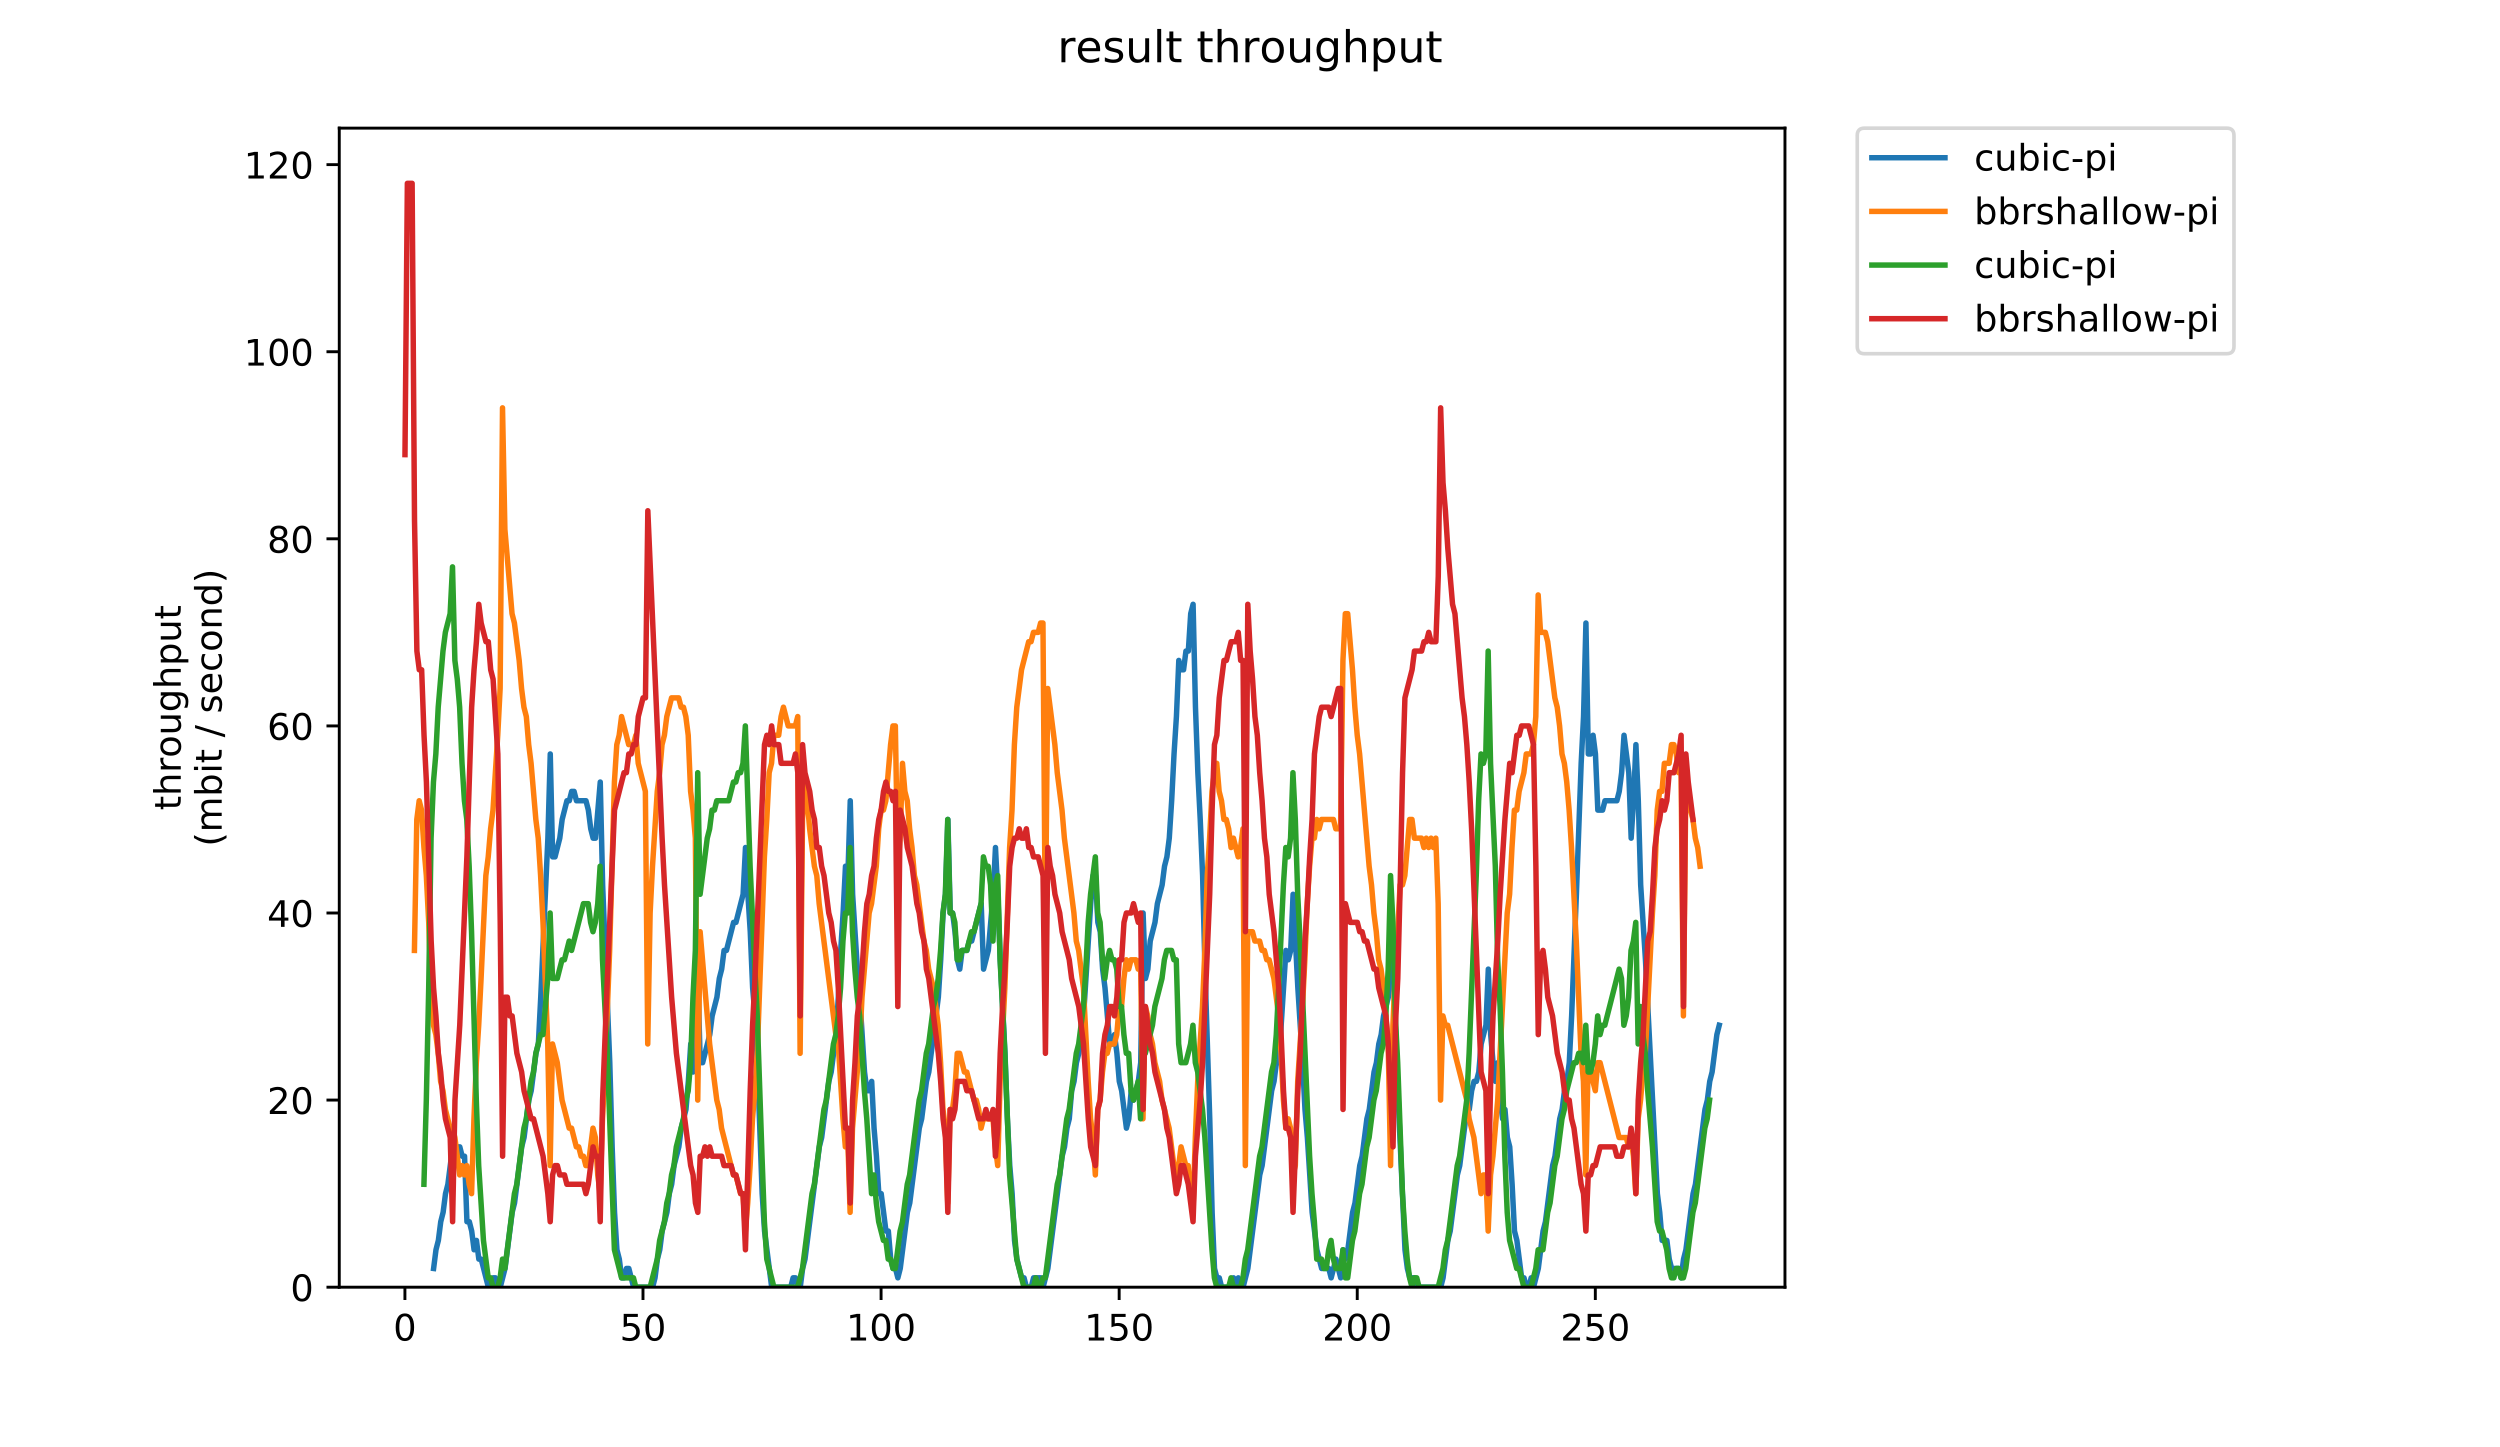 <?xml version="1.0" encoding="utf-8" standalone="no"?>
<!DOCTYPE svg PUBLIC "-//W3C//DTD SVG 1.1//EN"
  "http://www.w3.org/Graphics/SVG/1.1/DTD/svg11.dtd">
<!-- Created with matplotlib (https://matplotlib.org/) -->
<svg height="396pt" version="1.1" viewBox="0 0 684 396" width="684pt" xmlns="http://www.w3.org/2000/svg" xmlns:xlink="http://www.w3.org/1999/xlink">
 <defs>
  <style type="text/css">
*{stroke-linecap:butt;stroke-linejoin:round;}
  </style>
 </defs>
 <g id="figure_1">
  <g id="patch_1">
   <path d="M 0 396 
L 684 396 
L 684 0 
L 0 0 
z
" style="fill:#ffffff;"/>
  </g>
  <g id="axes_1">
   <g id="patch_2">
    <path d="M 92.824 352.174 
L 488.365 352.174 
L 488.365 35.062 
L 92.824 35.062 
z
" style="fill:#ffffff;"/>
   </g>
   <g id="matplotlib.axis_1">
    <g id="xtick_1">
     <g id="line2d_1">
      <defs>
       <path d="M 0 0 
L 0 3.5 
" id="m159265c31e" style="stroke:#000000;stroke-width:0.8;"/>
      </defs>
      <g>
       <use style="stroke:#000000;stroke-width:0.8;" x="110.784" xlink:href="#m159265c31e" y="352.174"/>
      </g>
     </g>
     <g id="text_1">
      <!-- 0 -->
      <defs>
       <path d="M 31.781 66.406 
Q 24.172 66.406 20.328 58.906 
Q 16.5 51.422 16.5 36.375 
Q 16.5 21.391 20.328 13.891 
Q 24.172 6.391 31.781 6.391 
Q 39.453 6.391 43.281 13.891 
Q 47.125 21.391 47.125 36.375 
Q 47.125 51.422 43.281 58.906 
Q 39.453 66.406 31.781 66.406 
z
M 31.781 74.219 
Q 44.047 74.219 50.516 64.516 
Q 56.984 54.828 56.984 36.375 
Q 56.984 17.969 50.516 8.266 
Q 44.047 -1.422 31.781 -1.422 
Q 19.531 -1.422 13.062 8.266 
Q 6.594 17.969 6.594 36.375 
Q 6.594 54.828 13.062 64.516 
Q 19.531 74.219 31.781 74.219 
z
" id="DejaVuSans-48"/>
      </defs>
      <g transform="translate(107.602 366.773)scale(0.1 -0.1)">
       <use xlink:href="#DejaVuSans-48"/>
      </g>
     </g>
    </g>
    <g id="xtick_2">
     <g id="line2d_2">
      <g>
       <use style="stroke:#000000;stroke-width:0.8;" x="175.923" xlink:href="#m159265c31e" y="352.174"/>
      </g>
     </g>
     <g id="text_2">
      <!-- 50 -->
      <defs>
       <path d="M 10.797 72.906 
L 49.516 72.906 
L 49.516 64.594 
L 19.828 64.594 
L 19.828 46.734 
Q 21.969 47.469 24.109 47.828 
Q 26.266 48.188 28.422 48.188 
Q 40.625 48.188 47.75 41.5 
Q 54.891 34.812 54.891 23.391 
Q 54.891 11.625 47.562 5.094 
Q 40.234 -1.422 26.906 -1.422 
Q 22.312 -1.422 17.547 -0.641 
Q 12.797 0.141 7.719 1.703 
L 7.719 11.625 
Q 12.109 9.234 16.797 8.062 
Q 21.484 6.891 26.703 6.891 
Q 35.156 6.891 40.078 11.328 
Q 45.016 15.766 45.016 23.391 
Q 45.016 31 40.078 35.438 
Q 35.156 39.891 26.703 39.891 
Q 22.75 39.891 18.812 39.016 
Q 14.891 38.141 10.797 36.281 
z
" id="DejaVuSans-53"/>
      </defs>
      <g transform="translate(169.561 366.773)scale(0.1 -0.1)">
       <use xlink:href="#DejaVuSans-53"/>
       <use x="63.623" xlink:href="#DejaVuSans-48"/>
      </g>
     </g>
    </g>
    <g id="xtick_3">
     <g id="line2d_3">
      <g>
       <use style="stroke:#000000;stroke-width:0.8;" x="241.063" xlink:href="#m159265c31e" y="352.174"/>
      </g>
     </g>
     <g id="text_3">
      <!-- 100 -->
      <defs>
       <path d="M 12.406 8.297 
L 28.516 8.297 
L 28.516 63.922 
L 10.984 60.406 
L 10.984 69.391 
L 28.422 72.906 
L 38.281 72.906 
L 38.281 8.297 
L 54.391 8.297 
L 54.391 0 
L 12.406 0 
z
" id="DejaVuSans-49"/>
      </defs>
      <g transform="translate(231.519 366.773)scale(0.1 -0.1)">
       <use xlink:href="#DejaVuSans-49"/>
       <use x="63.623" xlink:href="#DejaVuSans-48"/>
       <use x="127.246" xlink:href="#DejaVuSans-48"/>
      </g>
     </g>
    </g>
    <g id="xtick_4">
     <g id="line2d_4">
      <g>
       <use style="stroke:#000000;stroke-width:0.8;" x="306.202" xlink:href="#m159265c31e" y="352.174"/>
      </g>
     </g>
     <g id="text_4">
      <!-- 150 -->
      <g transform="translate(296.658 366.773)scale(0.1 -0.1)">
       <use xlink:href="#DejaVuSans-49"/>
       <use x="63.623" xlink:href="#DejaVuSans-53"/>
       <use x="127.246" xlink:href="#DejaVuSans-48"/>
      </g>
     </g>
    </g>
    <g id="xtick_5">
     <g id="line2d_5">
      <g>
       <use style="stroke:#000000;stroke-width:0.8;" x="371.342" xlink:href="#m159265c31e" y="352.174"/>
      </g>
     </g>
     <g id="text_5">
      <!-- 200 -->
      <defs>
       <path d="M 19.188 8.297 
L 53.609 8.297 
L 53.609 0 
L 7.328 0 
L 7.328 8.297 
Q 12.938 14.109 22.625 23.891 
Q 32.328 33.688 34.812 36.531 
Q 39.547 41.844 41.422 45.531 
Q 43.312 49.219 43.312 52.781 
Q 43.312 58.594 39.234 62.25 
Q 35.156 65.922 28.609 65.922 
Q 23.969 65.922 18.812 64.312 
Q 13.672 62.703 7.812 59.422 
L 7.812 69.391 
Q 13.766 71.781 18.938 73 
Q 24.125 74.219 28.422 74.219 
Q 39.75 74.219 46.484 68.547 
Q 53.219 62.891 53.219 53.422 
Q 53.219 48.922 51.531 44.891 
Q 49.859 40.875 45.406 35.406 
Q 44.188 33.984 37.641 27.219 
Q 31.109 20.453 19.188 8.297 
z
" id="DejaVuSans-50"/>
      </defs>
      <g transform="translate(361.798 366.773)scale(0.1 -0.1)">
       <use xlink:href="#DejaVuSans-50"/>
       <use x="63.623" xlink:href="#DejaVuSans-48"/>
       <use x="127.246" xlink:href="#DejaVuSans-48"/>
      </g>
     </g>
    </g>
    <g id="xtick_6">
     <g id="line2d_6">
      <g>
       <use style="stroke:#000000;stroke-width:0.8;" x="436.481" xlink:href="#m159265c31e" y="352.174"/>
      </g>
     </g>
     <g id="text_6">
      <!-- 250 -->
      <g transform="translate(426.937 366.773)scale(0.1 -0.1)">
       <use xlink:href="#DejaVuSans-50"/>
       <use x="63.623" xlink:href="#DejaVuSans-53"/>
       <use x="127.246" xlink:href="#DejaVuSans-48"/>
      </g>
     </g>
    </g>
   </g>
   <g id="matplotlib.axis_2">
    <g id="ytick_1">
     <g id="line2d_7">
      <defs>
       <path d="M 0 0 
L -3.5 0 
" id="m351c2dbd05" style="stroke:#000000;stroke-width:0.8;"/>
      </defs>
      <g>
       <use style="stroke:#000000;stroke-width:0.8;" x="92.824" xlink:href="#m351c2dbd05" y="352.174"/>
      </g>
     </g>
     <g id="text_7">
      <!-- 0 -->
      <g transform="translate(79.461 355.973)scale(0.1 -0.1)">
       <use xlink:href="#DejaVuSans-48"/>
      </g>
     </g>
    </g>
    <g id="ytick_2">
     <g id="line2d_8">
      <g>
       <use style="stroke:#000000;stroke-width:0.8;" x="92.824" xlink:href="#m351c2dbd05" y="300.986"/>
      </g>
     </g>
     <g id="text_8">
      <!-- 20 -->
      <g transform="translate(73.099 304.785)scale(0.1 -0.1)">
       <use xlink:href="#DejaVuSans-50"/>
       <use x="63.623" xlink:href="#DejaVuSans-48"/>
      </g>
     </g>
    </g>
    <g id="ytick_3">
     <g id="line2d_9">
      <g>
       <use style="stroke:#000000;stroke-width:0.8;" x="92.824" xlink:href="#m351c2dbd05" y="249.798"/>
      </g>
     </g>
     <g id="text_9">
      <!-- 40 -->
      <defs>
       <path d="M 37.797 64.312 
L 12.891 25.391 
L 37.797 25.391 
z
M 35.203 72.906 
L 47.609 72.906 
L 47.609 25.391 
L 58.016 25.391 
L 58.016 17.188 
L 47.609 17.188 
L 47.609 0 
L 37.797 0 
L 37.797 17.188 
L 4.891 17.188 
L 4.891 26.703 
z
" id="DejaVuSans-52"/>
      </defs>
      <g transform="translate(73.099 253.597)scale(0.1 -0.1)">
       <use xlink:href="#DejaVuSans-52"/>
       <use x="63.623" xlink:href="#DejaVuSans-48"/>
      </g>
     </g>
    </g>
    <g id="ytick_4">
     <g id="line2d_10">
      <g>
       <use style="stroke:#000000;stroke-width:0.8;" x="92.824" xlink:href="#m351c2dbd05" y="198.609"/>
      </g>
     </g>
     <g id="text_10">
      <!-- 60 -->
      <defs>
       <path d="M 33.016 40.375 
Q 26.375 40.375 22.484 35.828 
Q 18.609 31.297 18.609 23.391 
Q 18.609 15.531 22.484 10.953 
Q 26.375 6.391 33.016 6.391 
Q 39.656 6.391 43.531 10.953 
Q 47.406 15.531 47.406 23.391 
Q 47.406 31.297 43.531 35.828 
Q 39.656 40.375 33.016 40.375 
z
M 52.594 71.297 
L 52.594 62.312 
Q 48.875 64.062 45.094 64.984 
Q 41.312 65.922 37.594 65.922 
Q 27.828 65.922 22.672 59.328 
Q 17.531 52.734 16.797 39.406 
Q 19.672 43.656 24.016 45.922 
Q 28.375 48.188 33.594 48.188 
Q 44.578 48.188 50.953 41.516 
Q 57.328 34.859 57.328 23.391 
Q 57.328 12.156 50.688 5.359 
Q 44.047 -1.422 33.016 -1.422 
Q 20.359 -1.422 13.672 8.266 
Q 6.984 17.969 6.984 36.375 
Q 6.984 53.656 15.188 63.938 
Q 23.391 74.219 37.203 74.219 
Q 40.922 74.219 44.703 73.484 
Q 48.484 72.75 52.594 71.297 
z
" id="DejaVuSans-54"/>
      </defs>
      <g transform="translate(73.099 202.408)scale(0.1 -0.1)">
       <use xlink:href="#DejaVuSans-54"/>
       <use x="63.623" xlink:href="#DejaVuSans-48"/>
      </g>
     </g>
    </g>
    <g id="ytick_5">
     <g id="line2d_11">
      <g>
       <use style="stroke:#000000;stroke-width:0.8;" x="92.824" xlink:href="#m351c2dbd05" y="147.421"/>
      </g>
     </g>
     <g id="text_11">
      <!-- 80 -->
      <defs>
       <path d="M 31.781 34.625 
Q 24.75 34.625 20.719 30.859 
Q 16.703 27.094 16.703 20.516 
Q 16.703 13.922 20.719 10.156 
Q 24.75 6.391 31.781 6.391 
Q 38.812 6.391 42.859 10.172 
Q 46.922 13.969 46.922 20.516 
Q 46.922 27.094 42.891 30.859 
Q 38.875 34.625 31.781 34.625 
z
M 21.922 38.812 
Q 15.578 40.375 12.031 44.719 
Q 8.5 49.078 8.5 55.328 
Q 8.5 64.062 14.719 69.141 
Q 20.953 74.219 31.781 74.219 
Q 42.672 74.219 48.875 69.141 
Q 55.078 64.062 55.078 55.328 
Q 55.078 49.078 51.531 44.719 
Q 48 40.375 41.703 38.812 
Q 48.828 37.156 52.797 32.312 
Q 56.781 27.484 56.781 20.516 
Q 56.781 9.906 50.312 4.234 
Q 43.844 -1.422 31.781 -1.422 
Q 19.734 -1.422 13.25 4.234 
Q 6.781 9.906 6.781 20.516 
Q 6.781 27.484 10.781 32.312 
Q 14.797 37.156 21.922 38.812 
z
M 18.312 54.391 
Q 18.312 48.734 21.844 45.562 
Q 25.391 42.391 31.781 42.391 
Q 38.141 42.391 41.719 45.562 
Q 45.312 48.734 45.312 54.391 
Q 45.312 60.062 41.719 63.234 
Q 38.141 66.406 31.781 66.406 
Q 25.391 66.406 21.844 63.234 
Q 18.312 60.062 18.312 54.391 
z
" id="DejaVuSans-56"/>
      </defs>
      <g transform="translate(73.099 151.22)scale(0.1 -0.1)">
       <use xlink:href="#DejaVuSans-56"/>
       <use x="63.623" xlink:href="#DejaVuSans-48"/>
      </g>
     </g>
    </g>
    <g id="ytick_6">
     <g id="line2d_12">
      <g>
       <use style="stroke:#000000;stroke-width:0.8;" x="92.824" xlink:href="#m351c2dbd05" y="96.233"/>
      </g>
     </g>
     <g id="text_12">
      <!-- 100 -->
      <g transform="translate(66.736 100.032)scale(0.1 -0.1)">
       <use xlink:href="#DejaVuSans-49"/>
       <use x="63.623" xlink:href="#DejaVuSans-48"/>
       <use x="127.246" xlink:href="#DejaVuSans-48"/>
      </g>
     </g>
    </g>
    <g id="ytick_7">
     <g id="line2d_13">
      <g>
       <use style="stroke:#000000;stroke-width:0.8;" x="92.824" xlink:href="#m351c2dbd05" y="45.044"/>
      </g>
     </g>
     <g id="text_13">
      <!-- 120 -->
      <g transform="translate(66.736 48.843)scale(0.1 -0.1)">
       <use xlink:href="#DejaVuSans-49"/>
       <use x="63.623" xlink:href="#DejaVuSans-50"/>
       <use x="127.246" xlink:href="#DejaVuSans-48"/>
      </g>
     </g>
    </g>
    <g id="text_14">
     <!-- throughput -->
     <defs>
      <path d="M 18.312 70.219 
L 18.312 54.688 
L 36.812 54.688 
L 36.812 47.703 
L 18.312 47.703 
L 18.312 18.016 
Q 18.312 11.328 20.141 9.422 
Q 21.969 7.516 27.594 7.516 
L 36.812 7.516 
L 36.812 0 
L 27.594 0 
Q 17.188 0 13.234 3.875 
Q 9.281 7.766 9.281 18.016 
L 9.281 47.703 
L 2.688 47.703 
L 2.688 54.688 
L 9.281 54.688 
L 9.281 70.219 
z
" id="DejaVuSans-116"/>
      <path d="M 54.891 33.016 
L 54.891 0 
L 45.906 0 
L 45.906 32.719 
Q 45.906 40.484 42.875 44.328 
Q 39.844 48.188 33.797 48.188 
Q 26.516 48.188 22.312 43.547 
Q 18.109 38.922 18.109 30.906 
L 18.109 0 
L 9.078 0 
L 9.078 75.984 
L 18.109 75.984 
L 18.109 46.188 
Q 21.344 51.125 25.703 53.562 
Q 30.078 56 35.797 56 
Q 45.219 56 50.047 50.172 
Q 54.891 44.344 54.891 33.016 
z
" id="DejaVuSans-104"/>
      <path d="M 41.109 46.297 
Q 39.594 47.172 37.812 47.578 
Q 36.031 48 33.891 48 
Q 26.266 48 22.188 43.047 
Q 18.109 38.094 18.109 28.812 
L 18.109 0 
L 9.078 0 
L 9.078 54.688 
L 18.109 54.688 
L 18.109 46.188 
Q 20.953 51.172 25.484 53.578 
Q 30.031 56 36.531 56 
Q 37.453 56 38.578 55.875 
Q 39.703 55.766 41.062 55.516 
z
" id="DejaVuSans-114"/>
      <path d="M 30.609 48.391 
Q 23.391 48.391 19.188 42.75 
Q 14.984 37.109 14.984 27.297 
Q 14.984 17.484 19.156 11.844 
Q 23.344 6.203 30.609 6.203 
Q 37.797 6.203 41.984 11.859 
Q 46.188 17.531 46.188 27.297 
Q 46.188 37.016 41.984 42.703 
Q 37.797 48.391 30.609 48.391 
z
M 30.609 56 
Q 42.328 56 49.016 48.375 
Q 55.719 40.766 55.719 27.297 
Q 55.719 13.875 49.016 6.219 
Q 42.328 -1.422 30.609 -1.422 
Q 18.844 -1.422 12.172 6.219 
Q 5.516 13.875 5.516 27.297 
Q 5.516 40.766 12.172 48.375 
Q 18.844 56 30.609 56 
z
" id="DejaVuSans-111"/>
      <path d="M 8.5 21.578 
L 8.5 54.688 
L 17.484 54.688 
L 17.484 21.922 
Q 17.484 14.156 20.5 10.266 
Q 23.531 6.391 29.594 6.391 
Q 36.859 6.391 41.078 11.031 
Q 45.312 15.672 45.312 23.688 
L 45.312 54.688 
L 54.297 54.688 
L 54.297 0 
L 45.312 0 
L 45.312 8.406 
Q 42.047 3.422 37.719 1 
Q 33.406 -1.422 27.688 -1.422 
Q 18.266 -1.422 13.375 4.438 
Q 8.5 10.297 8.5 21.578 
z
M 31.109 56 
z
" id="DejaVuSans-117"/>
      <path d="M 45.406 27.984 
Q 45.406 37.75 41.375 43.109 
Q 37.359 48.484 30.078 48.484 
Q 22.859 48.484 18.828 43.109 
Q 14.797 37.75 14.797 27.984 
Q 14.797 18.266 18.828 12.891 
Q 22.859 7.516 30.078 7.516 
Q 37.359 7.516 41.375 12.891 
Q 45.406 18.266 45.406 27.984 
z
M 54.391 6.781 
Q 54.391 -7.172 48.188 -13.984 
Q 42 -20.797 29.203 -20.797 
Q 24.469 -20.797 20.266 -20.094 
Q 16.062 -19.391 12.109 -17.922 
L 12.109 -9.188 
Q 16.062 -11.328 19.922 -12.344 
Q 23.781 -13.375 27.781 -13.375 
Q 36.625 -13.375 41.016 -8.766 
Q 45.406 -4.156 45.406 5.172 
L 45.406 9.625 
Q 42.625 4.781 38.281 2.391 
Q 33.938 0 27.875 0 
Q 17.828 0 11.672 7.656 
Q 5.516 15.328 5.516 27.984 
Q 5.516 40.672 11.672 48.328 
Q 17.828 56 27.875 56 
Q 33.938 56 38.281 53.609 
Q 42.625 51.219 45.406 46.391 
L 45.406 54.688 
L 54.391 54.688 
z
" id="DejaVuSans-103"/>
      <path d="M 18.109 8.203 
L 18.109 -20.797 
L 9.078 -20.797 
L 9.078 54.688 
L 18.109 54.688 
L 18.109 46.391 
Q 20.953 51.266 25.266 53.625 
Q 29.594 56 35.594 56 
Q 45.562 56 51.781 48.094 
Q 58.016 40.188 58.016 27.297 
Q 58.016 14.406 51.781 6.484 
Q 45.562 -1.422 35.594 -1.422 
Q 29.594 -1.422 25.266 0.953 
Q 20.953 3.328 18.109 8.203 
z
M 48.688 27.297 
Q 48.688 37.203 44.609 42.844 
Q 40.531 48.484 33.406 48.484 
Q 26.266 48.484 22.188 42.844 
Q 18.109 37.203 18.109 27.297 
Q 18.109 17.391 22.188 11.75 
Q 26.266 6.109 33.406 6.109 
Q 40.531 6.109 44.609 11.75 
Q 48.688 17.391 48.688 27.297 
z
" id="DejaVuSans-112"/>
     </defs>
     <g transform="translate(49.459 221.675)rotate(-90)scale(0.1 -0.1)">
      <use xlink:href="#DejaVuSans-116"/>
      <use x="39.209" xlink:href="#DejaVuSans-104"/>
      <use x="102.588" xlink:href="#DejaVuSans-114"/>
      <use x="143.67" xlink:href="#DejaVuSans-111"/>
      <use x="204.852" xlink:href="#DejaVuSans-117"/>
      <use x="268.23" xlink:href="#DejaVuSans-103"/>
      <use x="331.707" xlink:href="#DejaVuSans-104"/>
      <use x="395.086" xlink:href="#DejaVuSans-112"/>
      <use x="458.562" xlink:href="#DejaVuSans-117"/>
      <use x="521.941" xlink:href="#DejaVuSans-116"/>
     </g>
     <!-- (mbit / second) -->
     <defs>
      <path d="M 31 75.875 
Q 24.469 64.656 21.281 53.656 
Q 18.109 42.672 18.109 31.391 
Q 18.109 20.125 21.312 9.062 
Q 24.516 -2 31 -13.188 
L 23.188 -13.188 
Q 15.875 -1.703 12.234 9.375 
Q 8.594 20.453 8.594 31.391 
Q 8.594 42.281 12.203 53.312 
Q 15.828 64.359 23.188 75.875 
z
" id="DejaVuSans-40"/>
      <path d="M 52 44.188 
Q 55.375 50.25 60.062 53.125 
Q 64.75 56 71.094 56 
Q 79.641 56 84.281 50.016 
Q 88.922 44.047 88.922 33.016 
L 88.922 0 
L 79.891 0 
L 79.891 32.719 
Q 79.891 40.578 77.094 44.375 
Q 74.312 48.188 68.609 48.188 
Q 61.625 48.188 57.562 43.547 
Q 53.516 38.922 53.516 30.906 
L 53.516 0 
L 44.484 0 
L 44.484 32.719 
Q 44.484 40.625 41.703 44.406 
Q 38.922 48.188 33.109 48.188 
Q 26.219 48.188 22.156 43.531 
Q 18.109 38.875 18.109 30.906 
L 18.109 0 
L 9.078 0 
L 9.078 54.688 
L 18.109 54.688 
L 18.109 46.188 
Q 21.188 51.219 25.484 53.609 
Q 29.781 56 35.688 56 
Q 41.656 56 45.828 52.969 
Q 50 49.953 52 44.188 
z
" id="DejaVuSans-109"/>
      <path d="M 48.688 27.297 
Q 48.688 37.203 44.609 42.844 
Q 40.531 48.484 33.406 48.484 
Q 26.266 48.484 22.188 42.844 
Q 18.109 37.203 18.109 27.297 
Q 18.109 17.391 22.188 11.75 
Q 26.266 6.109 33.406 6.109 
Q 40.531 6.109 44.609 11.75 
Q 48.688 17.391 48.688 27.297 
z
M 18.109 46.391 
Q 20.953 51.266 25.266 53.625 
Q 29.594 56 35.594 56 
Q 45.562 56 51.781 48.094 
Q 58.016 40.188 58.016 27.297 
Q 58.016 14.406 51.781 6.484 
Q 45.562 -1.422 35.594 -1.422 
Q 29.594 -1.422 25.266 0.953 
Q 20.953 3.328 18.109 8.203 
L 18.109 0 
L 9.078 0 
L 9.078 75.984 
L 18.109 75.984 
z
" id="DejaVuSans-98"/>
      <path d="M 9.422 54.688 
L 18.406 54.688 
L 18.406 0 
L 9.422 0 
z
M 9.422 75.984 
L 18.406 75.984 
L 18.406 64.594 
L 9.422 64.594 
z
" id="DejaVuSans-105"/>
      <path id="DejaVuSans-32"/>
      <path d="M 25.391 72.906 
L 33.688 72.906 
L 8.297 -9.281 
L 0 -9.281 
z
" id="DejaVuSans-47"/>
      <path d="M 44.281 53.078 
L 44.281 44.578 
Q 40.484 46.531 36.375 47.5 
Q 32.281 48.484 27.875 48.484 
Q 21.188 48.484 17.844 46.438 
Q 14.5 44.391 14.5 40.281 
Q 14.5 37.156 16.891 35.375 
Q 19.281 33.594 26.516 31.984 
L 29.594 31.297 
Q 39.156 29.25 43.188 25.516 
Q 47.219 21.781 47.219 15.094 
Q 47.219 7.469 41.188 3.016 
Q 35.156 -1.422 24.609 -1.422 
Q 20.219 -1.422 15.453 -0.562 
Q 10.688 0.297 5.422 2 
L 5.422 11.281 
Q 10.406 8.688 15.234 7.391 
Q 20.062 6.109 24.812 6.109 
Q 31.156 6.109 34.562 8.281 
Q 37.984 10.453 37.984 14.406 
Q 37.984 18.062 35.516 20.016 
Q 33.062 21.969 24.703 23.781 
L 21.578 24.516 
Q 13.234 26.266 9.516 29.906 
Q 5.812 33.547 5.812 39.891 
Q 5.812 47.609 11.281 51.797 
Q 16.75 56 26.812 56 
Q 31.781 56 36.172 55.266 
Q 40.578 54.547 44.281 53.078 
z
" id="DejaVuSans-115"/>
      <path d="M 56.203 29.594 
L 56.203 25.203 
L 14.891 25.203 
Q 15.484 15.922 20.484 11.062 
Q 25.484 6.203 34.422 6.203 
Q 39.594 6.203 44.453 7.469 
Q 49.312 8.734 54.109 11.281 
L 54.109 2.781 
Q 49.266 0.734 44.188 -0.344 
Q 39.109 -1.422 33.891 -1.422 
Q 20.797 -1.422 13.156 6.188 
Q 5.516 13.812 5.516 26.812 
Q 5.516 40.234 12.766 48.109 
Q 20.016 56 32.328 56 
Q 43.359 56 49.781 48.891 
Q 56.203 41.797 56.203 29.594 
z
M 47.219 32.234 
Q 47.125 39.594 43.094 43.984 
Q 39.062 48.391 32.422 48.391 
Q 24.906 48.391 20.391 44.141 
Q 15.875 39.891 15.188 32.172 
z
" id="DejaVuSans-101"/>
      <path d="M 48.781 52.594 
L 48.781 44.188 
Q 44.969 46.297 41.141 47.344 
Q 37.312 48.391 33.406 48.391 
Q 24.656 48.391 19.812 42.844 
Q 14.984 37.312 14.984 27.297 
Q 14.984 17.281 19.812 11.734 
Q 24.656 6.203 33.406 6.203 
Q 37.312 6.203 41.141 7.25 
Q 44.969 8.297 48.781 10.406 
L 48.781 2.094 
Q 45.016 0.344 40.984 -0.531 
Q 36.969 -1.422 32.422 -1.422 
Q 20.062 -1.422 12.781 6.344 
Q 5.516 14.109 5.516 27.297 
Q 5.516 40.672 12.859 48.328 
Q 20.219 56 33.016 56 
Q 37.156 56 41.109 55.141 
Q 45.062 54.297 48.781 52.594 
z
" id="DejaVuSans-99"/>
      <path d="M 54.891 33.016 
L 54.891 0 
L 45.906 0 
L 45.906 32.719 
Q 45.906 40.484 42.875 44.328 
Q 39.844 48.188 33.797 48.188 
Q 26.516 48.188 22.312 43.547 
Q 18.109 38.922 18.109 30.906 
L 18.109 0 
L 9.078 0 
L 9.078 54.688 
L 18.109 54.688 
L 18.109 46.188 
Q 21.344 51.125 25.703 53.562 
Q 30.078 56 35.797 56 
Q 45.219 56 50.047 50.172 
Q 54.891 44.344 54.891 33.016 
z
" id="DejaVuSans-110"/>
      <path d="M 45.406 46.391 
L 45.406 75.984 
L 54.391 75.984 
L 54.391 0 
L 45.406 0 
L 45.406 8.203 
Q 42.578 3.328 38.25 0.953 
Q 33.938 -1.422 27.875 -1.422 
Q 17.969 -1.422 11.734 6.484 
Q 5.516 14.406 5.516 27.297 
Q 5.516 40.188 11.734 48.094 
Q 17.969 56 27.875 56 
Q 33.938 56 38.25 53.625 
Q 42.578 51.266 45.406 46.391 
z
M 14.797 27.297 
Q 14.797 17.391 18.875 11.75 
Q 22.953 6.109 30.078 6.109 
Q 37.203 6.109 41.297 11.75 
Q 45.406 17.391 45.406 27.297 
Q 45.406 37.203 41.297 42.844 
Q 37.203 48.484 30.078 48.484 
Q 22.953 48.484 18.875 42.844 
Q 14.797 37.203 14.797 27.297 
z
" id="DejaVuSans-100"/>
      <path d="M 8.016 75.875 
L 15.828 75.875 
Q 23.141 64.359 26.781 53.312 
Q 30.422 42.281 30.422 31.391 
Q 30.422 20.453 26.781 9.375 
Q 23.141 -1.703 15.828 -13.188 
L 8.016 -13.188 
Q 14.5 -2 17.703 9.062 
Q 20.906 20.125 20.906 31.391 
Q 20.906 42.672 17.703 53.656 
Q 14.5 64.656 8.016 75.875 
z
" id="DejaVuSans-41"/>
     </defs>
     <g transform="translate(60.657 231.609)rotate(-90)scale(0.1 -0.1)">
      <use xlink:href="#DejaVuSans-40"/>
      <use x="39.014" xlink:href="#DejaVuSans-109"/>
      <use x="136.426" xlink:href="#DejaVuSans-98"/>
      <use x="199.902" xlink:href="#DejaVuSans-105"/>
      <use x="227.686" xlink:href="#DejaVuSans-116"/>
      <use x="266.895" xlink:href="#DejaVuSans-32"/>
      <use x="298.682" xlink:href="#DejaVuSans-47"/>
      <use x="332.373" xlink:href="#DejaVuSans-32"/>
      <use x="364.16" xlink:href="#DejaVuSans-115"/>
      <use x="416.26" xlink:href="#DejaVuSans-101"/>
      <use x="477.783" xlink:href="#DejaVuSans-99"/>
      <use x="532.764" xlink:href="#DejaVuSans-111"/>
      <use x="593.945" xlink:href="#DejaVuSans-110"/>
      <use x="657.324" xlink:href="#DejaVuSans-100"/>
      <use x="720.801" xlink:href="#DejaVuSans-41"/>
     </g>
    </g>
   </g>
   <g id="line2d_14">
    <path clip-path="url(#p832f791b22)" d="M 118.633 347.055 
L 119.284 341.937 
L 119.936 339.377 
L 120.587 334.258 
L 121.238 331.699 
L 121.89 326.58 
L 122.541 324.021 
L 123.844 313.783 
L 124.495 316.342 
L 125.147 313.783 
L 125.798 313.783 
L 126.45 316.342 
L 127.101 316.342 
L 127.752 334.258 
L 128.404 334.258 
L 129.055 336.818 
L 129.707 341.937 
L 130.358 339.377 
L 131.009 344.496 
L 131.661 344.496 
L 133.615 352.174 
L 134.266 352.174 
L 134.918 349.615 
L 135.569 349.615 
L 136.22 352.174 
L 136.872 352.174 
L 138.175 347.055 
L 140.129 331.699 
L 140.78 329.139 
L 142.734 313.783 
L 143.386 311.224 
L 144.689 300.986 
L 145.34 298.426 
L 146.643 288.189 
L 147.294 285.629 
L 147.946 272.832 
L 149.9 229.322 
L 150.551 206.287 
L 151.203 234.441 
L 151.854 234.441 
L 153.157 229.322 
L 153.808 224.203 
L 155.111 219.085 
L 155.762 219.085 
L 156.414 216.525 
L 157.065 216.525 
L 157.717 219.085 
L 160.322 219.085 
L 160.974 221.644 
L 161.625 226.763 
L 162.276 229.322 
L 162.928 229.322 
L 164.23 213.966 
L 164.882 242.119 
L 166.836 290.748 
L 167.487 313.783 
L 168.139 331.699 
L 168.79 341.937 
L 169.442 344.496 
L 170.093 349.615 
L 170.744 349.615 
L 171.396 347.055 
L 172.047 347.055 
L 173.35 352.174 
L 178.561 352.174 
L 179.213 349.615 
L 179.864 344.496 
L 180.515 341.937 
L 181.167 336.818 
L 182.47 331.699 
L 183.121 326.58 
L 183.772 324.021 
L 184.424 318.902 
L 185.727 313.783 
L 186.378 308.664 
L 187.681 303.545 
L 188.332 295.867 
L 188.983 285.629 
L 189.635 293.308 
L 190.286 290.748 
L 190.938 267.713 
L 191.589 290.748 
L 192.24 290.748 
L 194.195 283.07 
L 194.846 277.951 
L 196.149 272.832 
L 196.8 267.713 
L 197.452 265.154 
L 198.103 260.035 
L 198.754 260.035 
L 200.709 252.357 
L 201.36 252.357 
L 203.314 244.679 
L 203.966 231.882 
L 204.617 244.679 
L 205.268 254.916 
L 205.92 270.273 
L 206.571 277.951 
L 207.223 290.748 
L 208.525 326.58 
L 209.177 336.818 
L 211.131 352.174 
L 216.342 352.174 
L 216.993 349.615 
L 217.645 349.615 
L 218.296 352.174 
L 218.948 352.174 
L 219.599 347.055 
L 220.25 344.496 
L 224.159 313.783 
L 224.81 311.224 
L 226.764 295.867 
L 227.416 293.308 
L 228.719 283.07 
L 229.37 272.832 
L 230.021 260.035 
L 230.673 249.798 
L 231.324 237 
L 231.976 239.56 
L 232.627 219.085 
L 233.278 244.679 
L 234.581 265.154 
L 235.233 272.832 
L 236.535 293.308 
L 237.187 298.426 
L 237.838 298.426 
L 238.49 295.867 
L 239.141 308.664 
L 239.792 316.342 
L 240.444 326.58 
L 241.095 326.58 
L 242.398 336.818 
L 243.049 336.818 
L 243.701 344.496 
L 244.352 347.055 
L 245.003 347.055 
L 245.655 349.615 
L 246.306 347.055 
L 248.26 331.699 
L 248.912 329.139 
L 251.517 308.664 
L 252.169 306.105 
L 253.472 295.867 
L 254.123 293.308 
L 256.729 272.832 
L 257.38 262.595 
L 258.031 249.798 
L 258.683 244.679 
L 259.334 224.203 
L 259.986 249.798 
L 260.637 249.798 
L 261.288 254.916 
L 261.94 262.595 
L 262.591 265.154 
L 263.243 260.035 
L 264.545 260.035 
L 265.197 257.476 
L 265.848 257.476 
L 268.454 247.238 
L 269.105 265.154 
L 270.408 260.035 
L 271.711 244.679 
L 272.362 231.882 
L 273.013 244.679 
L 273.665 262.595 
L 274.968 288.189 
L 275.619 306.105 
L 276.27 318.902 
L 276.922 326.58 
L 277.573 339.377 
L 278.225 344.496 
L 279.527 349.615 
L 280.179 349.615 
L 280.83 352.174 
L 282.133 352.174 
L 282.784 349.615 
L 284.739 349.615 
L 285.39 352.174 
L 286.693 347.055 
L 290.601 316.342 
L 291.253 313.783 
L 291.904 308.664 
L 292.555 306.105 
L 293.207 298.426 
L 293.858 295.867 
L 294.509 290.748 
L 295.161 288.189 
L 296.464 277.951 
L 298.418 247.238 
L 299.069 239.56 
L 299.721 239.56 
L 300.372 252.357 
L 301.023 254.916 
L 301.675 265.154 
L 302.326 270.273 
L 303.629 285.629 
L 304.28 285.629 
L 304.932 283.07 
L 305.583 288.189 
L 306.235 295.867 
L 306.886 298.426 
L 308.189 308.664 
L 308.84 306.105 
L 309.492 298.426 
L 310.143 300.986 
L 311.446 295.867 
L 312.097 290.748 
L 312.749 249.798 
L 313.4 267.713 
L 314.051 265.154 
L 314.703 257.476 
L 316.006 252.357 
L 316.657 247.238 
L 317.96 242.119 
L 318.611 237 
L 319.263 234.441 
L 319.914 229.322 
L 320.565 219.085 
L 321.217 206.287 
L 321.868 196.05 
L 322.519 180.693 
L 323.171 183.253 
L 323.822 183.253 
L 324.474 178.134 
L 325.125 178.134 
L 325.776 167.896 
L 326.428 165.337 
L 327.079 193.49 
L 327.731 211.406 
L 328.382 224.203 
L 329.033 239.56 
L 329.685 265.154 
L 330.988 306.105 
L 331.639 331.699 
L 332.29 347.055 
L 332.942 349.615 
L 333.593 349.615 
L 334.245 352.174 
L 336.85 352.174 
L 337.502 349.615 
L 338.153 352.174 
L 338.804 349.615 
L 339.456 352.174 
L 340.107 352.174 
L 341.41 347.055 
L 344.667 321.461 
L 345.318 318.902 
L 347.924 298.426 
L 348.575 295.867 
L 349.227 290.748 
L 349.878 290.748 
L 351.832 260.035 
L 352.484 262.595 
L 353.135 260.035 
L 353.786 244.679 
L 355.089 270.273 
L 356.392 290.748 
L 357.043 303.545 
L 357.695 311.224 
L 358.998 331.699 
L 360.3 341.937 
L 361.603 347.055 
L 363.557 347.055 
L 364.209 349.615 
L 365.512 344.496 
L 366.814 349.615 
L 367.466 341.937 
L 368.117 344.496 
L 368.769 341.937 
L 370.071 331.699 
L 370.723 329.139 
L 372.026 318.902 
L 372.677 316.342 
L 373.98 306.105 
L 374.631 303.545 
L 375.934 293.308 
L 376.585 290.748 
L 377.237 285.629 
L 377.888 283.07 
L 378.539 277.951 
L 379.842 272.832 
L 380.494 247.238 
L 382.448 298.426 
L 384.402 341.937 
L 385.053 347.055 
L 385.705 349.615 
L 387.008 349.615 
L 387.659 352.174 
L 394.173 352.174 
L 394.824 349.615 
L 396.127 339.377 
L 396.779 336.818 
L 398.733 321.461 
L 399.384 318.902 
L 401.338 303.545 
L 401.99 303.545 
L 402.641 298.426 
L 403.292 295.867 
L 403.944 295.867 
L 404.595 293.308 
L 405.247 285.629 
L 406.549 280.511 
L 407.201 265.154 
L 407.852 283.07 
L 408.504 290.748 
L 409.155 295.867 
L 409.806 290.748 
L 410.458 300.986 
L 411.109 306.105 
L 411.761 303.545 
L 412.412 311.224 
L 413.063 313.783 
L 413.715 324.021 
L 414.366 336.818 
L 415.018 339.377 
L 416.32 349.615 
L 416.972 349.615 
L 417.623 352.174 
L 418.275 352.174 
L 418.926 349.615 
L 419.577 352.174 
L 420.88 347.055 
L 422.183 336.818 
L 422.834 334.258 
L 424.789 318.902 
L 425.44 316.342 
L 426.743 306.105 
L 427.394 303.545 
L 428.045 298.426 
L 428.697 295.867 
L 429.348 290.748 
L 430 277.951 
L 431.302 244.679 
L 432.605 208.847 
L 433.257 196.05 
L 433.908 170.456 
L 434.559 206.287 
L 435.211 206.287 
L 435.862 201.169 
L 436.514 206.287 
L 437.165 221.644 
L 438.468 221.644 
L 439.119 219.085 
L 442.376 219.085 
L 443.028 216.525 
L 443.679 211.406 
L 444.33 201.169 
L 445.633 211.406 
L 446.285 229.322 
L 446.936 219.085 
L 447.587 203.728 
L 448.239 219.085 
L 448.89 242.119 
L 450.193 262.595 
L 453.45 326.58 
L 454.101 331.699 
L 454.753 339.377 
L 456.055 339.377 
L 456.707 344.496 
L 457.358 347.055 
L 459.312 347.055 
L 459.964 349.615 
L 460.615 344.496 
L 461.267 341.937 
L 463.221 326.58 
L 463.872 324.021 
L 466.478 303.545 
L 467.129 300.986 
L 467.781 295.867 
L 468.432 293.308 
L 469.735 283.07 
L 470.386 280.511 
L 470.386 280.511 
" style="fill:none;stroke:#1f77b4;stroke-linecap:square;stroke-width:1.5;"/>
   </g>
   <g id="line2d_15">
    <path clip-path="url(#p832f791b22)" d="M 113.385 260.035 
L 114.037 224.203 
L 114.688 219.085 
L 115.339 221.644 
L 115.991 231.882 
L 116.642 239.56 
L 117.294 252.357 
L 117.945 270.273 
L 118.596 280.511 
L 119.248 283.07 
L 119.899 288.189 
L 120.551 295.867 
L 121.202 298.426 
L 121.853 303.545 
L 123.156 308.664 
L 123.808 308.664 
L 124.459 311.224 
L 125.762 321.461 
L 126.413 318.902 
L 127.064 321.461 
L 127.716 318.902 
L 128.367 324.021 
L 129.019 326.58 
L 129.67 306.105 
L 130.321 290.748 
L 130.973 280.511 
L 131.624 267.713 
L 132.927 239.56 
L 133.578 234.441 
L 134.23 226.763 
L 134.881 221.644 
L 136.184 201.169 
L 136.835 188.372 
L 137.487 111.589 
L 138.138 144.861 
L 140.092 167.896 
L 140.744 170.456 
L 142.047 180.693 
L 142.698 188.372 
L 143.349 193.49 
L 144.001 196.05 
L 144.652 203.728 
L 145.304 208.847 
L 146.606 224.203 
L 147.258 229.322 
L 147.909 239.56 
L 148.561 252.357 
L 149.863 285.629 
L 150.515 318.902 
L 151.166 285.629 
L 152.469 290.748 
L 153.772 300.986 
L 155.726 308.664 
L 156.377 308.664 
L 157.68 313.783 
L 158.331 313.783 
L 158.983 316.342 
L 159.634 316.342 
L 160.286 318.902 
L 160.937 318.902 
L 162.24 308.664 
L 162.891 311.224 
L 163.543 321.461 
L 164.194 326.58 
L 164.845 306.105 
L 165.497 293.308 
L 166.8 260.035 
L 168.102 213.966 
L 168.754 203.728 
L 169.405 201.169 
L 170.057 196.05 
L 172.011 203.728 
L 173.314 203.728 
L 173.965 201.169 
L 174.616 208.847 
L 176.571 216.525 
L 177.222 285.629 
L 177.873 249.798 
L 178.525 237 
L 179.827 216.525 
L 180.479 211.406 
L 181.13 203.728 
L 181.782 201.169 
L 182.433 196.05 
L 183.736 190.931 
L 185.69 190.931 
L 186.341 193.49 
L 186.993 193.49 
L 187.644 196.05 
L 188.296 201.169 
L 188.947 216.525 
L 189.598 221.644 
L 190.25 229.322 
L 190.901 300.986 
L 191.553 254.916 
L 194.158 285.629 
L 196.112 300.986 
L 196.764 303.545 
L 197.415 308.664 
L 200.672 321.461 
L 201.324 321.461 
L 202.626 326.58 
L 203.278 326.58 
L 203.929 336.818 
L 204.58 329.139 
L 205.232 318.902 
L 205.883 306.105 
L 206.535 298.426 
L 207.186 288.189 
L 209.14 234.441 
L 209.792 224.203 
L 210.443 211.406 
L 211.094 208.847 
L 211.746 201.169 
L 213.049 201.169 
L 213.7 196.05 
L 214.351 193.49 
L 215.654 198.609 
L 217.608 198.609 
L 218.26 196.05 
L 218.911 288.189 
L 219.563 224.203 
L 220.214 213.966 
L 220.865 219.085 
L 221.517 226.763 
L 222.82 237 
L 223.471 239.56 
L 224.122 247.238 
L 228.682 283.07 
L 229.334 285.629 
L 230.636 306.105 
L 231.288 313.783 
L 231.939 311.224 
L 232.59 331.699 
L 233.242 308.664 
L 235.196 285.629 
L 235.847 272.832 
L 237.802 249.798 
L 238.453 247.238 
L 239.756 237 
L 240.407 226.763 
L 241.059 221.644 
L 241.71 221.644 
L 242.361 219.085 
L 243.664 203.728 
L 244.316 198.609 
L 244.967 198.609 
L 245.618 237 
L 246.27 229.322 
L 246.921 208.847 
L 247.573 216.525 
L 248.224 219.085 
L 248.875 226.763 
L 249.527 231.882 
L 250.178 239.56 
L 250.83 242.119 
L 252.784 257.476 
L 253.435 260.035 
L 254.087 265.154 
L 255.389 270.273 
L 256.692 280.511 
L 257.343 290.748 
L 257.995 303.545 
L 258.646 308.664 
L 259.298 329.139 
L 259.949 303.545 
L 260.6 303.545 
L 261.252 298.426 
L 261.903 288.189 
L 262.555 288.189 
L 263.857 293.308 
L 264.509 293.308 
L 266.463 300.986 
L 267.114 300.986 
L 267.766 303.545 
L 268.417 308.664 
L 269.069 306.105 
L 271.674 306.105 
L 272.326 313.783 
L 272.977 318.902 
L 273.628 295.867 
L 274.931 270.273 
L 276.234 231.882 
L 276.885 221.644 
L 277.537 203.728 
L 278.188 193.49 
L 279.491 183.253 
L 281.445 175.574 
L 282.097 175.574 
L 282.748 173.015 
L 284.051 173.015 
L 284.702 170.456 
L 285.353 170.456 
L 286.005 254.916 
L 286.656 188.372 
L 288.61 203.728 
L 289.262 211.406 
L 290.565 221.644 
L 291.216 229.322 
L 293.822 249.798 
L 294.473 257.476 
L 295.124 260.035 
L 296.427 270.273 
L 297.73 295.867 
L 298.381 306.105 
L 299.033 311.224 
L 299.684 321.461 
L 300.336 303.545 
L 300.987 300.986 
L 301.638 293.308 
L 302.29 288.189 
L 302.941 288.189 
L 303.593 285.629 
L 304.895 285.629 
L 305.547 283.07 
L 306.198 275.392 
L 306.85 275.392 
L 307.501 267.713 
L 308.152 262.595 
L 308.804 265.154 
L 309.455 262.595 
L 310.758 262.595 
L 311.409 265.154 
L 312.061 262.595 
L 312.712 306.105 
L 313.363 275.392 
L 314.015 277.951 
L 314.666 283.07 
L 315.318 285.629 
L 315.969 290.748 
L 317.272 295.867 
L 317.923 300.986 
L 319.877 308.664 
L 321.832 324.021 
L 323.134 313.783 
L 324.437 318.902 
L 325.089 318.902 
L 325.74 326.58 
L 326.391 331.699 
L 327.043 311.224 
L 327.694 295.867 
L 328.997 275.392 
L 329.648 260.035 
L 330.3 239.56 
L 330.951 229.322 
L 331.603 216.525 
L 332.254 211.406 
L 332.905 208.847 
L 333.557 216.525 
L 334.208 219.085 
L 334.86 224.203 
L 335.511 224.203 
L 336.162 226.763 
L 336.814 231.882 
L 337.465 229.322 
L 338.768 234.441 
L 339.419 231.882 
L 340.071 226.763 
L 340.722 318.902 
L 341.373 254.916 
L 342.676 254.916 
L 343.328 257.476 
L 344.63 257.476 
L 345.282 260.035 
L 345.933 260.035 
L 346.585 262.595 
L 347.236 262.595 
L 348.539 267.713 
L 349.842 277.951 
L 350.493 288.189 
L 351.144 300.986 
L 351.796 308.664 
L 352.447 306.105 
L 353.099 308.664 
L 353.75 321.461 
L 354.401 318.902 
L 355.053 295.867 
L 356.356 275.392 
L 357.007 262.595 
L 357.658 247.238 
L 358.31 237 
L 358.961 229.322 
L 359.613 229.322 
L 360.264 224.203 
L 360.915 226.763 
L 361.567 224.203 
L 364.824 224.203 
L 365.475 226.763 
L 366.778 226.763 
L 367.429 180.693 
L 368.081 167.896 
L 368.732 167.896 
L 370.035 183.253 
L 370.686 193.49 
L 371.338 201.169 
L 371.989 206.287 
L 374.595 237 
L 375.246 242.119 
L 375.897 249.798 
L 376.549 254.916 
L 377.2 262.595 
L 377.852 265.154 
L 378.503 270.273 
L 379.806 285.629 
L 380.457 318.902 
L 381.109 280.511 
L 381.76 265.154 
L 382.411 254.916 
L 383.063 242.119 
L 383.714 242.119 
L 384.366 239.56 
L 385.668 224.203 
L 386.32 224.203 
L 386.971 229.322 
L 388.925 229.322 
L 389.577 231.882 
L 390.228 229.322 
L 390.879 231.882 
L 391.531 229.322 
L 392.182 231.882 
L 392.834 229.322 
L 393.485 247.238 
L 394.136 300.986 
L 394.788 277.951 
L 395.439 280.511 
L 396.091 280.511 
L 401.302 300.986 
L 401.953 306.105 
L 403.256 311.224 
L 405.21 326.58 
L 405.862 321.461 
L 406.513 321.461 
L 407.164 336.818 
L 407.816 321.461 
L 408.467 316.342 
L 409.77 300.986 
L 412.376 249.798 
L 413.027 244.679 
L 413.678 231.882 
L 414.33 221.644 
L 414.981 221.644 
L 415.632 216.525 
L 416.935 211.406 
L 417.587 206.287 
L 418.889 206.287 
L 419.541 203.728 
L 420.192 196.05 
L 420.844 162.777 
L 421.495 173.015 
L 422.798 173.015 
L 423.449 175.574 
L 425.403 190.931 
L 426.055 193.49 
L 426.706 198.609 
L 427.358 206.287 
L 428.009 208.847 
L 428.66 213.966 
L 429.312 221.644 
L 429.963 231.882 
L 431.266 257.476 
L 432.569 288.189 
L 433.22 295.867 
L 433.872 321.461 
L 434.523 290.748 
L 435.174 290.748 
L 435.826 295.867 
L 436.477 298.426 
L 437.129 290.748 
L 437.78 290.748 
L 442.991 311.224 
L 444.945 311.224 
L 445.597 313.783 
L 446.248 311.224 
L 446.899 316.342 
L 447.551 326.58 
L 448.202 306.105 
L 448.854 300.986 
L 449.505 293.308 
L 450.156 288.189 
L 452.111 249.798 
L 452.762 239.56 
L 453.413 221.644 
L 454.065 216.525 
L 454.716 216.525 
L 455.368 208.847 
L 456.67 208.847 
L 457.322 203.728 
L 457.973 203.728 
L 458.625 206.287 
L 459.276 211.406 
L 459.927 208.847 
L 460.579 277.951 
L 461.23 216.525 
L 463.184 224.203 
L 463.836 229.322 
L 464.487 231.882 
L 465.139 237 
L 465.139 237 
" style="fill:none;stroke:#ff7f0e;stroke-linecap:square;stroke-width:1.5;"/>
   </g>
   <g id="line2d_16">
    <path clip-path="url(#p832f791b22)" d="M 115.988 324.021 
L 116.64 300.986 
L 117.291 270.273 
L 117.942 229.322 
L 118.594 213.966 
L 119.245 206.287 
L 119.897 193.49 
L 121.199 178.134 
L 121.851 173.015 
L 123.154 167.896 
L 123.805 155.099 
L 124.456 180.693 
L 125.108 185.812 
L 125.759 193.49 
L 126.41 208.847 
L 127.062 219.085 
L 127.713 224.203 
L 128.365 237 
L 129.016 254.916 
L 130.319 300.986 
L 130.97 318.902 
L 132.273 339.377 
L 133.576 349.615 
L 134.227 349.615 
L 134.879 352.174 
L 136.181 352.174 
L 136.833 349.615 
L 137.484 344.496 
L 138.136 347.055 
L 140.741 326.58 
L 141.393 324.021 
L 143.347 308.664 
L 143.998 306.105 
L 145.301 295.867 
L 145.952 293.308 
L 146.604 288.189 
L 147.907 283.07 
L 148.558 283.07 
L 149.861 267.713 
L 150.512 249.798 
L 151.163 267.713 
L 152.466 267.713 
L 153.769 262.595 
L 154.42 262.595 
L 155.723 257.476 
L 156.375 260.035 
L 159.632 247.238 
L 160.934 247.238 
L 161.586 252.357 
L 162.237 254.916 
L 162.889 252.357 
L 163.54 247.238 
L 164.191 237 
L 164.843 262.595 
L 166.146 288.189 
L 168.1 341.937 
L 170.054 349.615 
L 173.311 349.615 
L 173.962 352.174 
L 177.871 352.174 
L 179.825 344.496 
L 180.476 339.377 
L 181.779 334.258 
L 182.43 329.139 
L 183.082 326.58 
L 183.733 321.461 
L 184.385 318.902 
L 185.036 313.783 
L 186.99 306.105 
L 187.642 300.986 
L 188.293 298.426 
L 188.944 290.748 
L 189.596 272.832 
L 190.247 260.035 
L 190.899 211.406 
L 191.55 244.679 
L 193.504 229.322 
L 194.156 226.763 
L 194.807 221.644 
L 195.458 221.644 
L 196.11 219.085 
L 199.367 219.085 
L 200.67 213.966 
L 201.321 213.966 
L 201.972 211.406 
L 202.624 211.406 
L 203.275 208.847 
L 203.926 198.609 
L 205.229 237 
L 206.532 265.154 
L 207.183 277.951 
L 208.486 316.342 
L 209.138 334.258 
L 209.789 344.496 
L 211.743 352.174 
L 218.257 352.174 
L 219.56 347.055 
L 222.166 326.58 
L 222.817 324.021 
L 225.423 303.545 
L 226.074 300.986 
L 228.028 285.629 
L 228.68 283.07 
L 229.331 277.951 
L 229.982 270.273 
L 230.634 257.476 
L 231.285 249.798 
L 231.936 249.798 
L 232.588 231.882 
L 233.239 254.916 
L 233.891 265.154 
L 234.542 272.832 
L 235.193 277.951 
L 236.496 298.426 
L 237.148 306.105 
L 238.45 326.58 
L 239.102 321.461 
L 239.753 329.139 
L 240.405 334.258 
L 241.707 339.377 
L 242.359 339.377 
L 243.01 344.496 
L 243.662 344.496 
L 244.313 347.055 
L 244.964 347.055 
L 246.267 336.818 
L 246.919 334.258 
L 248.221 324.021 
L 248.873 321.461 
L 251.478 300.986 
L 252.13 298.426 
L 253.433 288.189 
L 254.084 285.629 
L 255.387 275.392 
L 256.038 272.832 
L 256.689 267.713 
L 257.341 260.035 
L 257.992 249.798 
L 258.644 244.679 
L 259.295 224.203 
L 259.946 249.798 
L 260.598 249.798 
L 261.249 252.357 
L 261.901 262.595 
L 262.552 262.595 
L 263.203 260.035 
L 264.506 260.035 
L 265.809 254.916 
L 266.46 254.916 
L 268.415 247.238 
L 269.066 234.441 
L 269.717 237 
L 270.369 237 
L 271.02 242.119 
L 271.672 257.476 
L 272.323 242.119 
L 272.974 239.56 
L 273.626 262.595 
L 274.929 288.189 
L 276.231 321.461 
L 278.186 344.496 
L 280.14 352.174 
L 282.745 352.174 
L 283.397 349.615 
L 284.048 352.174 
L 284.699 352.174 
L 285.351 349.615 
L 286.002 349.615 
L 289.259 324.021 
L 289.911 321.461 
L 291.865 306.105 
L 292.516 303.545 
L 294.47 288.189 
L 295.122 285.629 
L 296.425 275.392 
L 297.076 265.154 
L 297.727 252.357 
L 298.379 244.679 
L 299.682 234.441 
L 300.333 249.798 
L 300.984 252.357 
L 301.636 262.595 
L 302.287 267.713 
L 302.939 262.595 
L 303.59 260.035 
L 304.241 262.595 
L 304.893 262.595 
L 305.544 265.154 
L 306.196 275.392 
L 306.847 275.392 
L 307.498 283.07 
L 308.15 288.189 
L 308.801 288.189 
L 309.452 298.426 
L 310.104 300.986 
L 311.407 295.867 
L 312.058 306.105 
L 312.709 277.951 
L 313.361 288.189 
L 315.315 280.511 
L 315.966 275.392 
L 317.921 267.713 
L 318.572 262.595 
L 319.223 260.035 
L 320.526 260.035 
L 321.178 262.595 
L 321.829 262.595 
L 322.48 285.629 
L 323.132 290.748 
L 324.435 290.748 
L 325.737 285.629 
L 326.389 280.511 
L 327.04 290.748 
L 327.692 293.308 
L 328.994 303.545 
L 329.646 311.224 
L 331.6 341.937 
L 332.251 349.615 
L 332.903 352.174 
L 336.16 352.174 
L 336.811 349.615 
L 337.462 352.174 
L 339.417 352.174 
L 340.068 349.615 
L 340.719 344.496 
L 341.371 341.937 
L 344.628 316.342 
L 345.279 313.783 
L 347.885 293.308 
L 348.536 290.748 
L 349.188 283.07 
L 349.839 270.273 
L 351.142 242.119 
L 351.793 231.882 
L 352.445 234.441 
L 353.096 229.322 
L 353.747 211.406 
L 354.399 224.203 
L 355.05 244.679 
L 355.702 257.476 
L 358.307 316.342 
L 358.959 326.58 
L 359.61 334.258 
L 360.261 344.496 
L 361.564 344.496 
L 362.215 347.055 
L 362.867 347.055 
L 363.518 341.937 
L 364.17 339.377 
L 364.821 344.496 
L 365.472 347.055 
L 366.775 347.055 
L 367.427 341.937 
L 368.078 349.615 
L 368.729 349.615 
L 370.032 339.377 
L 370.684 336.818 
L 371.986 326.58 
L 372.638 324.021 
L 373.941 313.783 
L 374.592 311.224 
L 375.895 300.986 
L 376.546 298.426 
L 377.849 288.189 
L 378.5 285.629 
L 379.152 277.951 
L 379.803 265.154 
L 380.455 239.56 
L 381.106 252.357 
L 381.757 277.951 
L 382.409 290.748 
L 383.712 326.58 
L 384.363 336.818 
L 385.014 344.496 
L 385.666 349.615 
L 386.317 352.174 
L 386.969 349.615 
L 387.62 349.615 
L 388.271 352.174 
L 393.482 352.174 
L 394.785 347.055 
L 395.437 341.937 
L 396.088 339.377 
L 398.694 318.902 
L 399.345 316.342 
L 401.299 300.986 
L 401.951 288.189 
L 403.905 239.56 
L 404.556 219.085 
L 405.208 206.287 
L 405.859 208.847 
L 406.51 206.287 
L 407.162 178.134 
L 407.813 208.847 
L 409.116 237 
L 409.767 262.595 
L 410.419 275.392 
L 411.07 293.308 
L 411.722 316.342 
L 412.373 331.699 
L 413.024 339.377 
L 414.978 347.055 
L 415.63 347.055 
L 416.933 352.174 
L 418.887 352.174 
L 420.19 347.055 
L 420.841 341.937 
L 422.144 341.937 
L 423.447 331.699 
L 424.098 329.139 
L 425.401 318.902 
L 426.052 316.342 
L 427.355 306.105 
L 428.006 303.545 
L 428.658 298.426 
L 430.612 290.748 
L 431.263 290.748 
L 431.915 288.189 
L 432.566 288.189 
L 433.218 290.748 
L 433.869 280.511 
L 434.52 293.308 
L 435.172 293.308 
L 435.823 290.748 
L 436.475 285.629 
L 437.126 277.951 
L 437.777 283.07 
L 438.429 280.511 
L 439.08 280.511 
L 442.988 265.154 
L 443.64 267.713 
L 444.291 280.511 
L 444.943 277.951 
L 445.594 272.832 
L 446.245 260.035 
L 446.897 257.476 
L 447.548 252.357 
L 448.2 285.629 
L 448.851 275.392 
L 449.502 283.07 
L 450.154 288.189 
L 450.805 298.426 
L 452.108 313.783 
L 453.411 334.258 
L 454.062 336.818 
L 454.714 336.818 
L 456.016 341.937 
L 456.668 347.055 
L 457.319 349.615 
L 457.971 349.615 
L 458.622 347.055 
L 459.273 347.055 
L 459.925 349.615 
L 460.576 349.615 
L 461.228 347.055 
L 463.182 331.699 
L 463.833 329.139 
L 466.439 308.664 
L 467.09 306.105 
L 467.741 300.986 
L 467.741 300.986 
" style="fill:none;stroke:#2ca02c;stroke-linecap:square;stroke-width:1.5;"/>
   </g>
   <g id="line2d_17">
    <path clip-path="url(#p832f791b22)" d="M 110.803 124.386 
L 111.454 50.163 
L 112.757 50.163 
L 113.409 142.302 
L 114.06 178.134 
L 114.711 183.253 
L 115.363 183.253 
L 116.014 201.169 
L 116.666 213.966 
L 117.968 257.476 
L 118.62 270.273 
L 119.271 277.951 
L 119.923 288.189 
L 120.574 293.308 
L 121.225 300.986 
L 121.877 306.105 
L 123.18 311.224 
L 123.831 334.258 
L 124.482 300.986 
L 125.785 280.511 
L 127.739 234.441 
L 129.042 193.49 
L 129.694 183.253 
L 130.345 175.574 
L 130.996 165.337 
L 131.648 170.456 
L 132.95 175.574 
L 133.602 175.574 
L 134.253 183.253 
L 134.905 185.812 
L 136.207 206.287 
L 136.859 252.357 
L 137.51 316.342 
L 138.162 272.832 
L 138.813 272.832 
L 139.464 277.951 
L 140.116 277.951 
L 141.419 288.189 
L 142.721 293.308 
L 143.373 298.426 
L 145.327 306.105 
L 145.978 306.105 
L 148.584 316.342 
L 149.887 326.58 
L 150.538 334.258 
L 151.19 321.461 
L 151.841 318.902 
L 152.492 318.902 
L 153.144 321.461 
L 154.447 321.461 
L 155.098 324.021 
L 159.658 324.021 
L 160.309 326.58 
L 160.96 324.021 
L 162.263 313.783 
L 162.915 316.342 
L 163.566 316.342 
L 164.217 334.258 
L 164.869 300.986 
L 166.172 267.713 
L 168.126 221.644 
L 170.731 211.406 
L 171.383 211.406 
L 172.034 206.287 
L 172.686 206.287 
L 173.337 203.728 
L 173.988 203.728 
L 174.64 196.05 
L 175.943 190.931 
L 176.594 190.931 
L 177.245 139.743 
L 181.154 229.322 
L 181.805 242.119 
L 183.759 272.832 
L 185.062 288.189 
L 188.97 318.902 
L 189.622 321.461 
L 190.273 329.139 
L 190.925 331.699 
L 191.576 316.342 
L 192.227 316.342 
L 192.879 313.783 
L 193.53 316.342 
L 194.182 313.783 
L 194.833 316.342 
L 197.439 316.342 
L 198.09 318.902 
L 200.044 318.902 
L 200.696 321.461 
L 201.347 321.461 
L 202.65 326.58 
L 203.301 326.58 
L 203.953 341.937 
L 205.255 298.426 
L 205.907 280.511 
L 206.558 267.713 
L 209.164 203.728 
L 209.815 201.169 
L 210.467 203.728 
L 211.118 198.609 
L 211.769 203.728 
L 213.072 203.728 
L 213.723 208.847 
L 216.98 208.847 
L 217.632 206.287 
L 218.283 211.406 
L 218.935 277.951 
L 219.586 203.728 
L 220.237 211.406 
L 221.54 216.525 
L 222.192 221.644 
L 222.843 224.203 
L 223.494 231.882 
L 224.146 231.882 
L 224.797 237 
L 225.449 239.56 
L 226.751 249.798 
L 227.403 252.357 
L 228.054 257.476 
L 228.706 260.035 
L 229.357 270.273 
L 231.311 308.664 
L 231.963 308.664 
L 232.614 329.139 
L 233.265 300.986 
L 233.917 290.748 
L 234.568 277.951 
L 235.22 272.832 
L 235.871 265.154 
L 236.522 254.916 
L 237.174 247.238 
L 237.825 244.679 
L 238.476 239.56 
L 239.128 237 
L 239.779 229.322 
L 240.431 224.203 
L 241.082 221.644 
L 241.733 216.525 
L 242.385 213.966 
L 243.036 216.525 
L 243.688 216.525 
L 244.339 219.085 
L 244.99 216.525 
L 245.642 275.392 
L 246.293 221.644 
L 247.596 226.763 
L 248.247 231.882 
L 249.55 237 
L 250.853 247.238 
L 251.504 249.798 
L 252.156 254.916 
L 252.807 257.476 
L 253.459 265.154 
L 254.11 267.713 
L 256.716 288.189 
L 257.367 295.867 
L 258.018 306.105 
L 258.67 311.224 
L 259.321 331.699 
L 259.973 303.545 
L 260.624 306.105 
L 261.275 303.545 
L 261.927 295.867 
L 263.881 295.867 
L 264.532 298.426 
L 265.835 298.426 
L 267.789 306.105 
L 269.092 306.105 
L 269.743 303.545 
L 270.395 306.105 
L 271.046 306.105 
L 271.698 303.545 
L 272.349 316.342 
L 273 308.664 
L 273.652 288.189 
L 274.303 275.392 
L 274.955 265.154 
L 275.606 252.357 
L 276.257 237 
L 276.909 231.882 
L 277.56 229.322 
L 278.212 229.322 
L 278.863 226.763 
L 279.514 229.322 
L 280.166 229.322 
L 280.817 226.763 
L 281.469 231.882 
L 282.12 231.882 
L 282.771 234.441 
L 284.074 234.441 
L 285.377 239.56 
L 286.028 288.189 
L 286.68 231.882 
L 287.331 237 
L 287.983 239.56 
L 288.634 244.679 
L 289.937 249.798 
L 290.588 254.916 
L 292.542 262.595 
L 293.194 267.713 
L 295.148 275.392 
L 296.451 285.629 
L 297.753 306.105 
L 298.405 313.783 
L 299.708 318.902 
L 300.359 303.545 
L 301.01 300.986 
L 301.662 288.189 
L 302.313 283.07 
L 302.965 280.511 
L 303.616 275.392 
L 304.267 275.392 
L 304.919 277.951 
L 305.57 272.832 
L 306.222 262.595 
L 306.873 262.595 
L 307.524 252.357 
L 308.176 249.798 
L 309.479 249.798 
L 310.13 247.238 
L 311.433 252.357 
L 312.084 249.798 
L 312.736 303.545 
L 313.387 275.392 
L 314.69 285.629 
L 315.341 288.189 
L 315.993 293.308 
L 318.598 303.545 
L 319.249 308.664 
L 319.901 311.224 
L 321.855 326.58 
L 322.506 324.021 
L 323.158 318.902 
L 323.809 318.902 
L 325.112 324.021 
L 326.415 334.258 
L 327.066 316.342 
L 328.369 300.986 
L 329.02 290.748 
L 330.975 244.679 
L 331.626 221.644 
L 332.277 203.728 
L 332.929 201.169 
L 333.58 190.931 
L 334.883 180.693 
L 335.534 180.693 
L 336.837 175.574 
L 338.14 175.574 
L 338.791 173.015 
L 339.443 180.693 
L 340.094 180.693 
L 340.746 254.916 
L 341.397 165.337 
L 342.048 178.134 
L 342.7 185.812 
L 343.351 196.05 
L 344.002 201.169 
L 344.654 211.406 
L 345.305 219.085 
L 345.957 229.322 
L 346.608 234.441 
L 347.259 244.679 
L 348.562 254.916 
L 349.865 270.273 
L 350.516 283.07 
L 351.168 298.426 
L 351.819 308.664 
L 352.471 308.664 
L 353.122 311.224 
L 353.773 331.699 
L 355.076 298.426 
L 355.728 288.189 
L 357.03 257.476 
L 357.682 247.238 
L 358.333 234.441 
L 358.985 224.203 
L 359.636 206.287 
L 360.939 196.05 
L 361.59 193.49 
L 363.544 193.49 
L 364.196 196.05 
L 366.15 188.372 
L 366.801 188.372 
L 367.453 303.545 
L 368.104 247.238 
L 369.407 252.357 
L 371.361 252.357 
L 372.012 254.916 
L 372.664 254.916 
L 373.315 257.476 
L 373.967 257.476 
L 375.921 265.154 
L 376.572 265.154 
L 377.224 270.273 
L 379.178 277.951 
L 379.829 285.629 
L 381.132 313.783 
L 381.783 280.511 
L 382.435 267.713 
L 383.086 242.119 
L 383.738 211.406 
L 384.389 190.931 
L 386.343 183.253 
L 386.995 178.134 
L 388.949 178.134 
L 389.6 175.574 
L 390.252 175.574 
L 390.903 173.015 
L 391.554 175.574 
L 392.857 175.574 
L 393.509 157.659 
L 394.16 111.589 
L 394.811 132.064 
L 395.463 139.743 
L 396.114 149.98 
L 397.417 165.337 
L 398.068 167.896 
L 400.022 190.931 
L 400.674 196.05 
L 401.325 203.728 
L 401.977 213.966 
L 402.628 226.763 
L 403.931 260.035 
L 405.234 293.308 
L 406.536 298.426 
L 407.188 326.58 
L 407.839 295.867 
L 408.491 277.951 
L 409.793 257.476 
L 410.445 244.679 
L 411.748 224.203 
L 413.05 208.847 
L 413.702 211.406 
L 415.005 201.169 
L 415.656 201.169 
L 416.307 198.609 
L 418.262 198.609 
L 419.564 203.728 
L 420.216 237 
L 420.867 283.07 
L 421.519 262.595 
L 422.17 260.035 
L 422.821 265.154 
L 423.473 272.832 
L 424.775 277.951 
L 426.078 288.189 
L 427.381 293.308 
L 428.032 298.426 
L 428.684 300.986 
L 429.335 300.986 
L 429.987 306.105 
L 430.638 308.664 
L 432.592 324.021 
L 433.244 326.58 
L 433.895 336.818 
L 434.546 321.461 
L 435.198 321.461 
L 435.849 318.902 
L 436.501 318.902 
L 437.803 313.783 
L 441.712 313.783 
L 442.363 316.342 
L 443.666 316.342 
L 444.317 313.783 
L 445.62 313.783 
L 446.272 308.664 
L 446.923 313.783 
L 447.574 326.58 
L 448.226 300.986 
L 448.877 290.748 
L 449.528 283.07 
L 450.831 257.476 
L 451.483 254.916 
L 452.134 244.679 
L 452.785 231.882 
L 453.437 226.763 
L 454.088 224.203 
L 454.74 219.085 
L 455.391 221.644 
L 456.042 219.085 
L 456.694 211.406 
L 457.997 211.406 
L 459.299 206.287 
L 459.951 201.169 
L 460.602 275.392 
L 461.254 206.287 
L 461.905 213.966 
L 463.208 224.203 
L 463.208 224.203 
" style="fill:none;stroke:#d62728;stroke-linecap:square;stroke-width:1.5;"/>
   </g>
   <g id="patch_3">
    <path d="M 92.824 352.174 
L 92.824 35.062 
" style="fill:none;stroke:#000000;stroke-linecap:square;stroke-linejoin:miter;stroke-width:0.8;"/>
   </g>
   <g id="patch_4">
    <path d="M 488.365 352.174 
L 488.365 35.062 
" style="fill:none;stroke:#000000;stroke-linecap:square;stroke-linejoin:miter;stroke-width:0.8;"/>
   </g>
   <g id="patch_5">
    <path d="M 92.824 352.174 
L 488.365 352.174 
" style="fill:none;stroke:#000000;stroke-linecap:square;stroke-linejoin:miter;stroke-width:0.8;"/>
   </g>
   <g id="patch_6">
    <path d="M 92.824 35.062 
L 488.365 35.062 
" style="fill:none;stroke:#000000;stroke-linecap:square;stroke-linejoin:miter;stroke-width:0.8;"/>
   </g>
   <g id="legend_1">
    <g id="patch_7">
     <path d="M 510.142 96.775 
L 609.213 96.775 
Q 611.213 96.775 611.213 94.775 
L 611.213 37.062 
Q 611.213 35.062 609.213 35.062 
L 510.142 35.062 
Q 508.142 35.062 508.142 37.062 
L 508.142 94.775 
Q 508.142 96.775 510.142 96.775 
z
" style="fill:#ffffff;opacity:0.8;stroke:#cccccc;stroke-linejoin:miter;"/>
    </g>
    <g id="line2d_18">
     <path d="M 512.142 43.161 
L 532.142 43.161 
" style="fill:none;stroke:#1f77b4;stroke-linecap:square;stroke-width:1.5;"/>
    </g>
    <g id="line2d_19"/>
    <g id="text_15">
     <!-- cubic-pi -->
     <defs>
      <path d="M 4.891 31.391 
L 31.203 31.391 
L 31.203 23.391 
L 4.891 23.391 
z
" id="DejaVuSans-45"/>
     </defs>
     <g transform="translate(540.142 46.661)scale(0.1 -0.1)">
      <use xlink:href="#DejaVuSans-99"/>
      <use x="54.98" xlink:href="#DejaVuSans-117"/>
      <use x="118.359" xlink:href="#DejaVuSans-98"/>
      <use x="181.836" xlink:href="#DejaVuSans-105"/>
      <use x="209.619" xlink:href="#DejaVuSans-99"/>
      <use x="264.6" xlink:href="#DejaVuSans-45"/>
      <use x="300.684" xlink:href="#DejaVuSans-112"/>
      <use x="364.16" xlink:href="#DejaVuSans-105"/>
     </g>
    </g>
    <g id="line2d_20">
     <path d="M 512.142 57.839 
L 532.142 57.839 
" style="fill:none;stroke:#ff7f0e;stroke-linecap:square;stroke-width:1.5;"/>
    </g>
    <g id="line2d_21"/>
    <g id="text_16">
     <!-- bbrshallow-pi -->
     <defs>
      <path d="M 34.281 27.484 
Q 23.391 27.484 19.188 25 
Q 14.984 22.516 14.984 16.5 
Q 14.984 11.719 18.141 8.906 
Q 21.297 6.109 26.703 6.109 
Q 34.188 6.109 38.703 11.406 
Q 43.219 16.703 43.219 25.484 
L 43.219 27.484 
z
M 52.203 31.203 
L 52.203 0 
L 43.219 0 
L 43.219 8.297 
Q 40.141 3.328 35.547 0.953 
Q 30.953 -1.422 24.312 -1.422 
Q 15.922 -1.422 10.953 3.297 
Q 6 8.016 6 15.922 
Q 6 25.141 12.172 29.828 
Q 18.359 34.516 30.609 34.516 
L 43.219 34.516 
L 43.219 35.406 
Q 43.219 41.609 39.141 45 
Q 35.062 48.391 27.688 48.391 
Q 23 48.391 18.547 47.266 
Q 14.109 46.141 10.016 43.891 
L 10.016 52.203 
Q 14.938 54.109 19.578 55.047 
Q 24.219 56 28.609 56 
Q 40.484 56 46.344 49.844 
Q 52.203 43.703 52.203 31.203 
z
" id="DejaVuSans-97"/>
      <path d="M 9.422 75.984 
L 18.406 75.984 
L 18.406 0 
L 9.422 0 
z
" id="DejaVuSans-108"/>
      <path d="M 4.203 54.688 
L 13.188 54.688 
L 24.422 12.016 
L 35.594 54.688 
L 46.188 54.688 
L 57.422 12.016 
L 68.609 54.688 
L 77.594 54.688 
L 63.281 0 
L 52.688 0 
L 40.922 44.828 
L 29.109 0 
L 18.5 0 
z
" id="DejaVuSans-119"/>
     </defs>
     <g transform="translate(540.142 61.339)scale(0.1 -0.1)">
      <use xlink:href="#DejaVuSans-98"/>
      <use x="63.477" xlink:href="#DejaVuSans-98"/>
      <use x="126.953" xlink:href="#DejaVuSans-114"/>
      <use x="168.066" xlink:href="#DejaVuSans-115"/>
      <use x="220.166" xlink:href="#DejaVuSans-104"/>
      <use x="283.545" xlink:href="#DejaVuSans-97"/>
      <use x="344.824" xlink:href="#DejaVuSans-108"/>
      <use x="372.607" xlink:href="#DejaVuSans-108"/>
      <use x="400.391" xlink:href="#DejaVuSans-111"/>
      <use x="461.572" xlink:href="#DejaVuSans-119"/>
      <use x="543.359" xlink:href="#DejaVuSans-45"/>
      <use x="579.443" xlink:href="#DejaVuSans-112"/>
      <use x="642.92" xlink:href="#DejaVuSans-105"/>
     </g>
    </g>
    <g id="line2d_22">
     <path d="M 512.142 72.517 
L 532.142 72.517 
" style="fill:none;stroke:#2ca02c;stroke-linecap:square;stroke-width:1.5;"/>
    </g>
    <g id="line2d_23"/>
    <g id="text_17">
     <!-- cubic-pi -->
     <g transform="translate(540.142 76.017)scale(0.1 -0.1)">
      <use xlink:href="#DejaVuSans-99"/>
      <use x="54.98" xlink:href="#DejaVuSans-117"/>
      <use x="118.359" xlink:href="#DejaVuSans-98"/>
      <use x="181.836" xlink:href="#DejaVuSans-105"/>
      <use x="209.619" xlink:href="#DejaVuSans-99"/>
      <use x="264.6" xlink:href="#DejaVuSans-45"/>
      <use x="300.684" xlink:href="#DejaVuSans-112"/>
      <use x="364.16" xlink:href="#DejaVuSans-105"/>
     </g>
    </g>
    <g id="line2d_24">
     <path d="M 512.142 87.195 
L 532.142 87.195 
" style="fill:none;stroke:#d62728;stroke-linecap:square;stroke-width:1.5;"/>
    </g>
    <g id="line2d_25"/>
    <g id="text_18">
     <!-- bbrshallow-pi -->
     <g transform="translate(540.142 90.695)scale(0.1 -0.1)">
      <use xlink:href="#DejaVuSans-98"/>
      <use x="63.477" xlink:href="#DejaVuSans-98"/>
      <use x="126.953" xlink:href="#DejaVuSans-114"/>
      <use x="168.066" xlink:href="#DejaVuSans-115"/>
      <use x="220.166" xlink:href="#DejaVuSans-104"/>
      <use x="283.545" xlink:href="#DejaVuSans-97"/>
      <use x="344.824" xlink:href="#DejaVuSans-108"/>
      <use x="372.607" xlink:href="#DejaVuSans-108"/>
      <use x="400.391" xlink:href="#DejaVuSans-111"/>
      <use x="461.572" xlink:href="#DejaVuSans-119"/>
      <use x="543.359" xlink:href="#DejaVuSans-45"/>
      <use x="579.443" xlink:href="#DejaVuSans-112"/>
      <use x="642.92" xlink:href="#DejaVuSans-105"/>
     </g>
    </g>
   </g>
  </g>
  <g id="text_19">
   <!-- result throughput -->
   <g transform="translate(289.321 17.038)scale(0.12 -0.12)">
    <use xlink:href="#DejaVuSans-114"/>
    <use x="41.082" xlink:href="#DejaVuSans-101"/>
    <use x="102.605" xlink:href="#DejaVuSans-115"/>
    <use x="154.705" xlink:href="#DejaVuSans-117"/>
    <use x="218.084" xlink:href="#DejaVuSans-108"/>
    <use x="245.867" xlink:href="#DejaVuSans-116"/>
    <use x="285.076" xlink:href="#DejaVuSans-32"/>
    <use x="316.863" xlink:href="#DejaVuSans-116"/>
    <use x="356.072" xlink:href="#DejaVuSans-104"/>
    <use x="419.451" xlink:href="#DejaVuSans-114"/>
    <use x="460.533" xlink:href="#DejaVuSans-111"/>
    <use x="521.715" xlink:href="#DejaVuSans-117"/>
    <use x="585.094" xlink:href="#DejaVuSans-103"/>
    <use x="648.57" xlink:href="#DejaVuSans-104"/>
    <use x="711.949" xlink:href="#DejaVuSans-112"/>
    <use x="775.426" xlink:href="#DejaVuSans-117"/>
    <use x="838.805" xlink:href="#DejaVuSans-116"/>
   </g>
  </g>
 </g>
 <defs>
  <clipPath id="p832f791b22">
   <rect height="317.112" width="395.541" x="92.824" y="35.062"/>
  </clipPath>
 </defs>
</svg>

